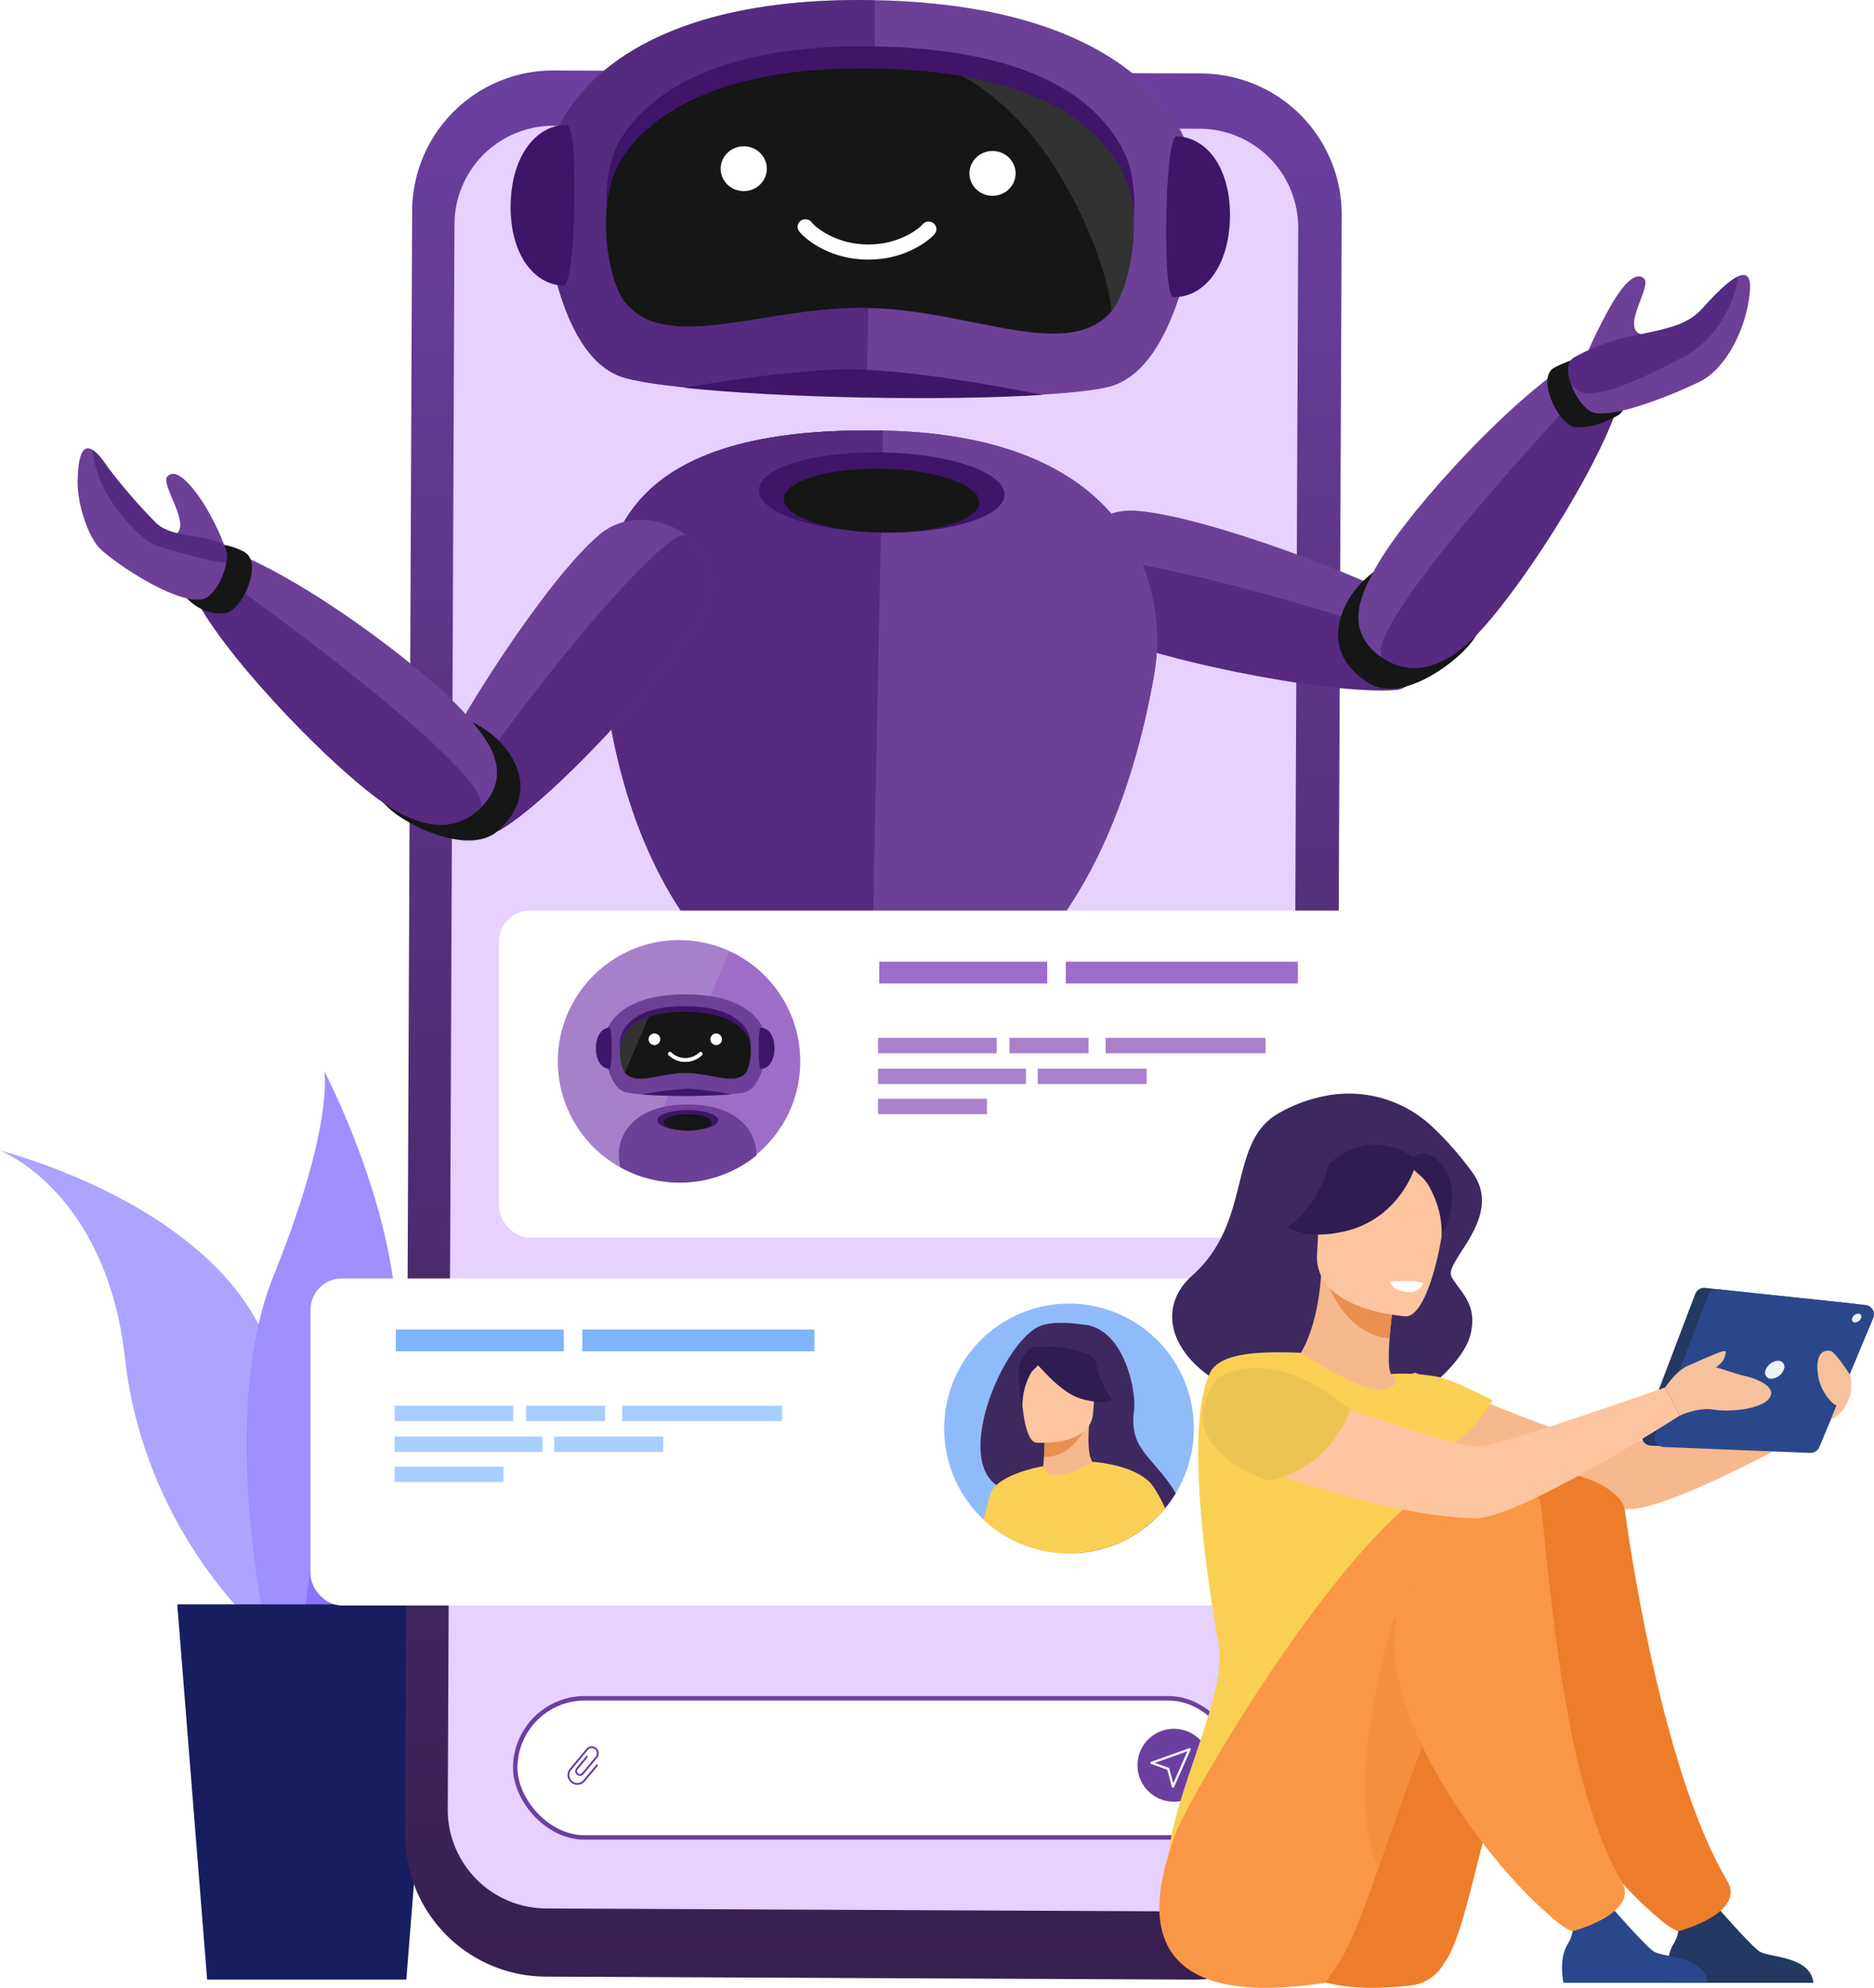 <svg xmlns="http://www.w3.org/2000/svg" xmlns:xlink="http://www.w3.org/1999/xlink" width="417.502" height="442.685" viewBox="0 0 417.502 442.685"><defs><style>.a{fill:none;}.b{fill:#ada4ff;}.c{fill:#9f8fff;}.d{fill:#8c71ff;}.e{fill:#181d5f;}.f{clip-path:url(#a);}.g{fill:url(#b);}.h{fill:#e6d1ff;}.i{fill:#e0e0e0;}.j,.l{fill:#fff;}.j{stroke:#6b3fa0;}.k{fill:#6b3fa0;}.m{fill:#a8ceff;}.n{fill:#7fb5fb;}.o{fill:#90bbfb;}.p{fill:#3d2960;}.q{fill:#f8b88d;}.r{fill:#e98f52;}.s{fill:#fcc59f;}.t{fill:#2f1c51;}.u{fill:#f9d054;}.v{fill:#161616;}.w{fill:#6d4098;}.ab,.x{opacity:0.5;}.ab,.y{fill:#3e1569;}.z{opacity:0.15;}.aa,.ae{fill:#d1d1d1;}.ac{fill:#a981cb;}.ad{fill:#9e6dc9;}.ae{opacity:0.2;}.af{fill:#ed7d2b;}.ag{fill:#233862;}.ah{fill:#f99746;}.ai{fill:#2b478b;}.aj{fill:#f58f3e;}.ak{fill:#ebf3fa;}.al{fill:#f6c19d;}.am{fill:#f3c3a2;}.an{fill:#ebc554;}.ao{stroke:none;}.ap{filter:url(#e);}.aq{filter:url(#c);}</style><clipPath id="a"><rect class="a" width="208.624" height="425.151"/></clipPath><linearGradient id="b" x1="0.5" x2="0.5" y2="1" gradientUnits="objectBoundingBox"><stop offset="0" stop-color="#6b3fa0"/><stop offset="1" stop-color="#362050"/></linearGradient><filter id="c" x="60.178" y="275.698" width="228.762" height="90.846" filterUnits="userSpaceOnUse"><feOffset dy="3" input="SourceAlpha"/><feGaussianBlur stdDeviation="3" result="d"/><feFlood flood-opacity="0.161"/><feComposite operator="in" in2="d"/><feComposite in="SourceGraphic"/></filter><filter id="e" x="102.124" y="193.775" width="228.762" height="90.846" filterUnits="userSpaceOnUse"><feOffset dy="3" input="SourceAlpha"/><feGaussianBlur stdDeviation="3" result="f"/><feFlood flood-opacity="0.161"/><feComposite operator="in" in2="f"/><feComposite in="SourceGraphic"/></filter></defs><g transform="translate(-746.712 -110.302)"><g transform="translate(-670.773 -3203.899)"><g transform="translate(1412.799 3552.739)"><path class="b" d="M1518.646,3844.532s-24.459-21.825-28.6-59.078-27.846-46.284-27.846-46.284,62.088,15.428,62.464,57.949,4.892,51.176,4.892,51.176Z" transform="translate(-1457.515 -3721.484)"/><path class="c" d="M2047.348,3685.194s-13.546-53.433,0-86.923,11.289-45.531,11.289-45.531,23.33,44.4,13.923,73-6.773,72.248-6.773,72.248l-16.557-11.289Z" transform="translate(-1981.702 -3552.739)"/><path class="d" d="M2172.226,4056.534s3.387-62.464,31.608-67.732,33.114-19.567,33.114-19.567,1.819,33.6-17.309,51.928c-18.823,18.04-29.67,17.5-28.579,44.6Z" transform="translate(-2100.183 -3929.723)"/></g><path class="e" d="M1936.138,4804.388l-.019.266-.6,7.536-.057.689-1.031,12.9-.05.683-.986,12.334-.051.683-.67,8.415-.057.677-1.031,12.954-.05.67-.98,12.3-.057.67-1.018,12.8h-44.376l-1.094-13.75-.057-.683-.974-12.246-.057-.664-1.05-13.245-.051-.626-.8-10.027-.051-.632-.948-11.9-.051-.632-.879-11.076-.051-.651-.544-6.8-.051-.632Z" transform="translate(-421.475 -1132.912)"/></g><g transform="translate(837 126)"><g class="f"><path class="g" d="M175.528,425.15l-144.25-.667A31.42,31.42,0,0,1,0,392.929L1.529,31.29A31.424,31.424,0,0,1,33.1,0L177.347.667a31.423,31.423,0,0,1,31.277,31.554l-1.53,361.64a31.421,31.421,0,0,1-31.566,31.289"/><path class="h" d="M177.032,12.973l-27.968-.129a6.947,6.947,0,0,0-6.82,7.068l-.024,5.073a6.944,6.944,0,0,1-6.82,7.068L80.885,31.8a6.953,6.953,0,0,1-6.761-7.131l.022-5.072a6.955,6.955,0,0,0-6.762-7.131l-9.836-.046L33.07,12.308A22.006,22.006,0,0,0,10.962,34.222L9.47,387.207a22,22,0,0,0,21.9,22.1l143.963.666a22.008,22.008,0,0,0,22.107-21.914l1.492-352.987a22.006,22.006,0,0,0-21.9-22.1"/><path class="i" d="M171.23,329.733v3.909h-.4V330.09h-.922v-.357Z"/><path class="i" d="M173.245,329.733v3.909h-.4V330.09h-.922v-.357Z"/><path class="i" d="M174.181,330.984a.3.3,0,0,1,.3-.3.3.3,0,0,1,.3.3.305.305,0,0,1-.3.307.3.3,0,0,1-.3-.307m0,2.379a.3.3,0,0,1,.3-.3.3.3,0,0,1,.3.3.306.306,0,0,1-.3.308.3.3,0,0,1-.3-.308"/><path class="i" d="M178.682,332.615H177.9v1.027h-.4v-1.027h-2.206v-.291l2.072-2.591h.447l-2,2.525h1.7v-.906h.391v.906h.782Z"/><path class="i" d="M181.678,332.492c0,.664-.464,1.184-1.419,1.184a2.022,2.022,0,0,1-1.4-.5l.195-.319a1.7,1.7,0,0,0,1.2.452c.664,0,1.016-.324,1.016-.8,0-.5-.313-.816-1.307-.816h-.832l.2-1.96h2.139v.358h-1.787l-.134,1.245h.5c1.178,0,1.625.464,1.625,1.156"/></g></g><g class="j" transform="translate(861 488)"><rect class="ao" width="162" height="32" rx="16"/><rect class="a" x="0.5" y="0.5" width="161" height="31" rx="15.5"/></g><path class="k" d="M179.371,377.416a8.122,8.122,0,1,1-8.122-8.121,8.123,8.123,0,0,1,8.122,8.121" transform="translate(837 126)"/><path class="l" d="M171.039,382.431h-.019a.252.252,0,0,1-.223-.184l-1.039-3.843-3.6-1.277a.246.246,0,0,1-.167-.234.249.249,0,0,1,.166-.235l8.482-3.031a.251.251,0,0,1,.313.338l-3.68,8.319a.25.25,0,0,1-.228.148m-4.057-5.541,3.066,1.086a.248.248,0,0,1,.159.17l.888,3.288,3.159-7.14Z" transform="translate(837 126)"/><path class="k" d="M39.712,380.7a1.768,1.768,0,1,1-2.717-2.262l3.656-4.39a1.145,1.145,0,1,1,1.759,1.465l-3.1,3.722,0,0a.65.65,0,0,1-.97-.819l2.388-2.867-.328-.274-2.282,2.739v0l-.111.133.014.012a1.056,1.056,0,0,0,1.608,1.339l.007.006.061-.074c.018-.019.039-.035.057-.056l-.006-.005,3.022-3.628,0,0a1.57,1.57,0,0,0-2.412-2.009v0l-3.818,4.585.007.007a2.194,2.194,0,0,0,3.358,2.8l.008.007,3.077-3.7-.328-.273Z" transform="translate(837 126)"/><g transform="translate(-44.945 74.587)"><g transform="translate(860.836 317.413)"><g transform="translate(0)"><g class="aq" transform="matrix(1, 0, 0, 1, -69.18, -281.7)"><rect class="l" width="210.762" height="72.846" rx="7" transform="translate(69.18 281.7)"/></g></g><g transform="translate(39.924 31.356)"><rect class="m" width="26.434" height="3.428" transform="translate(-21.188 0)"/><rect class="m" width="32.947" height="3.427" transform="translate(-21.189 6.855)"/><rect class="m" width="24.263" height="3.427" transform="translate(14.385 6.855)"/><rect class="m" width="24.263" height="3.427" transform="translate(-21.189 13.563)"/><rect class="m" width="17.621" height="3.428" transform="translate(8.089 0)"/><rect class="m" width="35.642" height="3.428" transform="translate(29.512 0)"/></g><g transform="translate(18.735 14.387)"><rect class="n" width="37.425" height="4.853" transform="translate(0.266)"/><rect class="n" width="51.707" height="4.853" transform="translate(41.826)"/></g></g><g transform="translate(-666.473 -892.692)"><path class="o" d="M1668.472,1246.527a27.815,27.815,0,0,0,27.813,27.815q.9,0,1.785-.056a27.721,27.721,0,0,0,17.882-8.09c.61-.61,1.192-1.25,1.746-1.915a27.814,27.814,0,1,0-49.225-17.754Z" transform="translate(0)"/><path class="p" d="M1696.239,1267.664a7.345,7.345,0,0,0,1.645.849c4.333,3.773,11.224,9.858,16.295,14.314a27.721,27.721,0,0,0,17.882-8.09c.61-.61,1.192-1.25,1.746-1.914a27.848,27.848,0,0,0,2.365-3.318,26.961,26.961,0,0,0-2.158-3.225c-4.475-5.788-8.122-7.752-7.122-15.226.541-4.057-2.063-18.4-11.382-19.138-.778-.062-5.484-.854-8.895.093C1698.352,1234.3,1686.728,1261.107,1696.239,1267.664Z" transform="translate(-16.109 -8.542)"/><path class="q" d="M1732.159,1311.622c-.043.016,3.87,2.372,6.965,1.732,2.912-.6,5.871-4.536,5.832-4.547-1.2-.317-2.3-1.661-1.818-8.818l-.554.073-9.329,1.242s.026,2.913-.14,5.645C1732.976,1309.244,1732.7,1311.41,1732.159,1311.622Z" transform="translate(-42.389 -54.096)"/><path class="r" d="M1735.157,1301.45s.026,2.913-.14,5.645c5.165.18,8.188-4.351,9.469-6.887Z" transform="translate(-44.292 -54.242)"/><path class="s" d="M1723.332,1270.84s12.186.972,12.674-6.626,2.391-12.59-5.37-13.532-9.459,1.86-10.239,4.357S1720.174,1270.391,1723.332,1270.84Z" transform="translate(-34.351 -21.153)"/><path class="t" d="M1724.925,1248.945s6.168,8.173,11.21,9.815,7.353.409,7.353.409a20.6,20.6,0,0,1-3.442-7.649,3.708,3.708,0,0,0-2.526-2.784C1733.906,1247.621,1726.958,1245.967,1724.925,1248.945Z" transform="translate(-37.575 -19.001)"/><path class="t" d="M1725.3,1249.493a19.1,19.1,0,0,0-4.259,3.55,14.662,14.662,0,0,0-2.036,7.536s-2.29-8.538.755-11.787C1722.989,1245.347,1725.3,1249.493,1725.3,1249.493Z" transform="translate(-33.085 -19.109)"/><path class="u" d="M1694.664,1336.913a27.709,27.709,0,0,0,19.054,7.554h1.848c-.022-.017-.041-.036-.063-.056a27.722,27.722,0,0,0,17.882-8.09c.61-.61,1.192-1.25,1.746-1.915a31.534,31.534,0,0,0-2.69-4.912c-3.447-4.81-13.409-5.422-13.409-5.422v0s0,0-.007,0c-.02.013-.039.022-.056.035-3.792,2.237-6.286,2.945-7.922,2.945-2.417,0-2.969-1.531-3.074-1.921v0l0,0v-.007a.5.5,0,0,1-.015-.08v0s-7.191,1.218-10.393,4.2a4.59,4.59,0,0,0-1.386,2.121C1695.91,1332.35,1695.36,1334.361,1694.664,1336.913Z" transform="translate(-17.433 -70.125)"/></g></g><g transform="translate(-480.766 -340.295)"><g transform="translate(1244.765 450.597)"><g transform="translate(96.472)"><g transform="translate(7.101)"><path class="v" d="M1400.516,494.9c.346,5.828,3.072,33.671,16.745,39.164,12.53,5.034,96.44,6.61,109.161,2.051,13.882-4.976,17.715-32.695,18.292-38.505,1.814-18.263-14.3-45.223-71.071-46.289l-.264,0C1416.6,450.245,1399.432,476.579,1400.516,494.9Z" transform="translate(-1400.214 -450.798)"/><path class="w" d="M1400.156,494.7c.349,5.895,3.106,34.05,16.933,39.605,12.671,5.09,97.525,6.684,110.39,2.073,14.039-5.031,17.916-33.063,18.5-38.939,1.834-18.469-14.459-45.731-71.871-46.81l-.267,0C1416.426,449.55,1399.059,476.181,1400.156,494.7Zm17.142-8.17c3.817-6.555,16.518-21.622,56.8-20.88,40.57.747,51.344,15.732,55.193,22.984,5.108,9.624,1.651,26.584-2.39,31.268-9.864,11.434-31.266-.274-54.237-.723s-44.861,10.437-54.226-1.314C1414.589,513.036,1411.81,495.959,1417.3,486.534Z" transform="translate(-1400.108 -450.597)"/><g class="x" transform="translate(0.042 0.001)"><path class="y" d="M1472.725,519.184c-22.982-.449-44.861,10.437-54.225-1.314-3.851-4.832-6.63-21.909-1.143-31.335,3.817-6.555,16.518-21.622,56.8-20.88l.006-15.02-.267,0c-57.413-1.078-74.78,25.552-73.683,44.076.349,5.894,3.106,34.05,16.934,39.6,6.341,2.547,30.756,4.219,55.182,4.676Z" transform="translate(-1400.167 -450.598)"/></g><g transform="translate(39.695 32.579)"><path class="l" d="M1481,522.47c.93,1.3,6.2,6.166,15.006,6.331s14.265-4.5,15.246-5.762a1.653,1.653,0,0,0-.337-2.361,1.772,1.772,0,0,0-2.432.328c-.588.755-5.112,4.562-12.41,4.425s-11.667-4.112-12.225-4.888a1.769,1.769,0,0,0-2.417-.419A1.654,1.654,0,0,0,1481,522.47Z" transform="translate(-1463.544 -503.572)"/><ellipse class="l" cx="5.142" cy="4.992" rx="5.142" ry="4.992" transform="translate(55.422 1.041)"/><ellipse class="l" cx="5.142" cy="4.992" rx="5.142" ry="4.992"/></g><g class="z" transform="translate(92.816 16.662)"><path class="aa" d="M1531.693,474.219c25.333,4.191,33.2,15.407,36.369,21.378,5.108,9.624,1.651,26.584-2.39,31.268,0,0-.8-11.769-10.808-29.046C1544.249,479.5,1531.693,474.219,1531.693,474.219Z" transform="translate(-1531.693 -474.219)"/></g></g><path class="y" d="M1482.948,567.213c15.82.309,41.732,5.67,41.732,5.67-21.762,1.414-58.541.7-79.807-1.575C1444.873,571.308,1469.265,566.946,1482.948,567.213Z" transform="translate(-1406.195 -484.952)"/><path class="y" d="M1390.046,507.708c-.219,10.969,5.131,18,11.9,18.125,2.538.048,3.334-35.74.713-35.79C1395.89,489.916,1390.265,496.739,1390.046,507.708Z" transform="translate(-1390.04 -462.219)"/><path class="y" d="M1611.295,511.783c-.219,10.969-5.844,17.792-12.613,17.665-2.539-.047-1.907-35.839.713-35.79C1606.164,493.785,1611.514,500.814,1611.295,511.783Z" transform="translate(-1451.038 -463.284)"/><g transform="translate(21.309 10.311)"><path class="y" d="M1480.03,470.157c-40.284-.742-52.984,14.325-56.8,20.88a25.227,25.227,0,0,0-2.947,10.535c-.209-5.495.592-11.238,3.045-15.452,3.818-6.555,16.518-21.622,56.8-20.88,40.57.747,51.344,15.732,55.194,22.984,2.284,4.3,2.855,10.072,2.427,15.555a25.187,25.187,0,0,0-2.525-10.638C1531.375,485.889,1520.6,470.9,1480.03,470.157Z" transform="translate(-1420.249 -465.215)"/></g></g><g transform="translate(219.739 61.239)"><g transform="translate(0 52.459)"><path class="w" d="M1630.2,651.735c-15.555,1.193-57.458-7.511-67.781-13.686-12.347-7.386-4.476-27.157,9.764-26.231,15.257.99,52.363,15.149,62.819,21.459C1641.774,637.366,1636.58,651.245,1630.2,651.735Z" transform="translate(-1556.288 -611.786)"/><path class="ab" d="M1630.2,656.113c-15.555,1.193-57.458-7.511-67.781-13.686-5.611-3.356-7.047-9.27-5.607-14.637,1.728-6.444,81.958,16.262,80.78,20.253C1636.373,652.163,1633.439,655.865,1630.2,656.113Z" transform="translate(-1556.288 -616.165)"/></g><g transform="translate(61.082 19.35)"><path class="v" d="M1669.465,623.743c10.964,6.893,6.152,16.949,2.7,21.067-3.806,4.547-15.281,13.029-22.5,8.5-10.964-6.892-6.151-16.948-2.7-21.067C1650.771,627.692,1662.245,619.21,1669.465,623.743Z" transform="translate(-1642.884 -581.819)"/><path class="w" d="M1695.821,565.445c-15.067,10.033-37.558,35.061-43.281,46.386-1.744,3.45-7.509,12.886,2.458,19.152s19.123-3.65,21.867-6.676c10.461-11.543,27.8-38.982,31.12-52.624C1709.023,567.407,1699.085,563.272,1695.821,565.445Z" transform="translate(-1644.773 -564.847)"/><path class="ab" d="M1657.073,631.642c9.967,6.266,19.123-3.65,21.867-6.676,10.461-11.543,27.8-38.982,31.12-52.624.483-1.99-1.411-3.95-3.9-5.257C1705.576,566.78,1649.324,626.77,1657.073,631.642Z" transform="translate(-1646.849 -565.506)"/></g><path class="v" d="M1715.213,578.842c-3.75-.47-8.7-10.957-4.792-13.2a25.142,25.142,0,0,1,5.126-2.074,14.121,14.121,0,0,1,4.4-.59c3.759.4,8.73,11.007,4.792,13.2a23.419,23.419,0,0,1-5.03,2.156A14.876,14.876,0,0,1,1715.213,578.842Z" transform="translate(-1601.279 -544.936)"/><g transform="translate(112.347)"><path class="w" d="M1720.921,555.914s2.7-6.274,5.627-11.394c2.905-5.13,5.771-7.908,7.526-6.152,1.712,1.713-5.2,10.949-.743,12.349C1736.557,551.73,1723.584,555.02,1720.921,555.914Z" transform="translate(-1717.141 -537.54)"/><path class="w" d="M1721.406,568.12c5.837,1.107,20.074-5.28,23.437-6.925,5.485-2.683,10.277-11.086,11.172-19.853.691-6.771-3.606-4.222-10.4,3.354-3.067,3.451-6.709,4.534-15,6.116a46.739,46.739,0,0,0-13.692,4.95C1713.2,557.756,1717.933,567.462,1721.406,568.12Z" transform="translate(-1715.562 -537.415)"/><path class="ab" d="M1741.232,555.811c5.3-2.592,10.978-9.549,12.163-17.926-1.835.84-4.516,3.3-7.785,6.948-3.067,3.451-6.709,4.534-15,6.117a46.721,46.721,0,0,0-13.693,4.949c-1.684.9-1.628,3.386-.748,5.895a5.346,5.346,0,0,0,2.74,1.994C1724.744,564.894,1737.869,557.456,1741.232,555.811Z" transform="translate(-1715.562 -537.553)"/></g></g><g transform="translate(116.457 95.853)"><path class="w" d="M1410.315,638.642c-2.719-28.83,5.594-53.189,62.528-52.12s63.61,36.36,60.4,54.428C1513.455,752.495,1419.922,740.49,1410.315,638.642Z" transform="translate(-1409.867 -586.488)"/><path class="ab" d="M1470.122,719.9c-27.833-.377-54.876-28.985-59.808-81.263-2.719-28.83,5.594-53.189,62.528-52.12Z" transform="translate(-1409.867 -586.488)"/><path class="w" d="M1410.315,638.642c-2.719-28.83,5.594-53.189,62.528-52.12s63.61,36.36,60.4,54.428C1513.455,752.495,1419.922,740.49,1410.315,638.642Z" transform="translate(-1409.867 -586.488)"/><path class="ab" d="M1470.122,719.9c-27.833-.377-54.876-28.985-59.808-81.263-2.719-28.83,5.594-53.189,62.528-52.12Z" transform="translate(-1409.867 -586.488)"/><g transform="translate(35.171 4.366)"><ellipse class="y" cx="8.934" cy="27.351" rx="8.934" ry="27.351" transform="matrix(0.019, -1, 1, 0.019, 0, 17.865)"/><ellipse class="v" cx="7.114" cy="21.779" rx="7.114" ry="21.779" transform="matrix(0.019, -1, 1, 0.019, 5.568, 17.969)"/></g></g><g transform="translate(0 99.846)"><g transform="translate(78.792 15.91)"><path class="w" d="M1372.118,683.624c13.2-8.076,41.417-39.382,45.884-50.325,5.344-13.089-13.147-24.361-23.988-15.352-11.615,9.653-32.628,42.545-37.118,53.673C1353.987,678.83,1366.7,686.937,1372.118,683.624Z" transform="translate(-1356.469 -614.704)"/><path class="ab" d="M1374.034,685.051c13.2-8.076,41.417-39.382,45.884-50.325,2.429-5.948-.065-11.521-4.526-14.986-5.356-4.16-55.659,60.621-52.255,63.136C1366.651,685.471,1371.284,686.733,1374.034,685.051Z" transform="translate(-1358.385 -616.131)"/></g><path class="v" d="M1340.033,675.755c-9.375,8.83-2.642,17.786,1.565,21.176,4.644,3.742,17.6,9.9,23.772,4.09,9.375-8.829,2.642-17.786-1.565-21.175C1359.162,676.1,1346.208,669.948,1340.033,675.755Z" transform="translate(-1271.439 -616.079)"/><g transform="translate(25.382 23.511)"><path class="w" d="M1291.688,625.723c16.788,7,43.861,27.308,51.743,37.337,2.4,3.055,9.945,11.224,1.423,19.251s-19.489.027-22.786-2.424c-12.573-9.349-35.077-32.994-41.061-45.75C1279.13,630.138,1288.051,624.207,1291.688,625.723Z" transform="translate(-1280.75 -625.48)"/><path class="ab" d="M1344.853,683.464c-8.522,8.026-19.489.027-22.786-2.424-12.573-9.349-35.077-32.994-41.061-45.75-.873-1.862.593-4.141,2.776-5.893C1284.291,628.987,1351.479,677.223,1344.853,683.464Z" transform="translate(-1280.75 -626.633)"/></g><path class="v" d="M1287.474,637.667c3.715-.687,7.895-9.945,4.959-13.089-.869-.932-3.59-1.84-5.141-2.122a14.153,14.153,0,0,0-4.423-.333c-3.727.621-6.389,9.551-3.656,12.5a10.915,10.915,0,0,0,4.844,2.819A8.638,8.638,0,0,0,1287.474,637.667Z" transform="translate(-1254.584 -600.958)"/><g transform="translate(19.748 5.683)"><path class="w" d="M1286.014,616.979a52.969,52.969,0,0,0-5.129-10.473c-3.218-4.951-6.251-7.557-7.893-5.7-1.6,1.809,5.865,11.334,1.5,12.99C1271.339,614.994,1283.3,616.242,1286.014,616.979Z" transform="translate(-1272.762 -600.206)"/></g><path class="w" d="M1272.753,625.7c-5.758,1.445-19.862-8.065-23.092-11.323-2.407-2.429-5-9.62-4.893-15.053.233-11.72,4.518-6.311,6.649-3.073a125.307,125.307,0,0,0,10.691,12.381c3.4,3.434,10.513,2.7,14.357,4.471S1276.18,624.843,1272.753,625.7Z" transform="translate(-1244.765 -592.148)"/><g class="x" transform="translate(3.386 0.507)"><path class="y" d="M1263.617,613.928c-4.188-1.518-9.9-9.147-11.595-12.668-1.675-3.481-3.083-9.019-2.17-8.335a15.111,15.111,0,0,1,2.979,3.541,125.31,125.31,0,0,0,10.691,12.381c3.4,3.434,10.513,2.7,14.357,4.471,1.409.652,1.745,2.408,1.435,4.413C1279.2,618.473,1267.619,615.378,1263.617,613.928Z" transform="translate(-1249.565 -592.867)"/></g></g></g></g><g transform="translate(45 75.664)"><g transform="translate(-139.359 -687.097)"><g transform="translate(952.195 921.51)"><g class="ap" transform="matrix(1, 0, 0, 1, -111.12, -199.77)"><rect class="l" width="210.762" height="72.846" rx="7" transform="translate(321.89 272.62) rotate(180)"/></g></g><g transform="translate(1036.691 952.866)"><rect class="ac" width="26.434" height="3.428"/><rect class="ac" width="32.947" height="3.427" transform="translate(0 6.855)"/><rect class="ac" width="24.263" height="3.427" transform="translate(35.574 6.855)"/><rect class="ac" width="24.263" height="3.427" transform="translate(0 13.562)"/><rect class="ac" width="17.621" height="3.428" transform="translate(29.277)"/><rect class="ac" width="35.642" height="3.428" transform="translate(50.699)"/></g><g transform="translate(1036.956 935.897)"><rect class="ad" width="37.425" height="4.853"/><rect class="ad" width="51.707" height="4.853" transform="translate(41.559)"/></g></g><g transform="translate(-400.703 135.074)"><g transform="translate(1226.703 108.641)"><circle class="ad" cx="27" cy="27" r="27" transform="translate(0.001 0.285)"/><path class="ae" d="M1243.952,161.6a27.173,27.173,0,1,1,21.246-50.011Z" transform="translate(-1226.866 -109.125)"/><g transform="translate(8.463 12.358)"><g transform="translate(1.795)"><path class="w" d="M1292.063,165.67H1292c-14.255,0-18.434,6.893-18.07,11.624.116,1.505.939,8.691,4.4,10.045,3.17,1.241,24.239,1.241,27.41,0,3.459-1.354,4.283-8.54,4.4-10.045C1310.5,172.563,1306.319,165.67,1292.063,165.67Zm13.418,17.459c-2.382,2.959-7.759.071-13.466.076s-11.074,2.9-13.466-.076c-.98-1.217-1.754-5.57-.438-8.006.991-1.836,3.74-5.616,13.813-5.612,10,0,13.08,3.917,14,5.612C1307.235,177.558,1306.461,181.912,1305.481,183.129Z" transform="translate(-1273.905 -165.67)"/></g><path class="y" d="M1322.84,262.5a72.223,72.223,0,0,0-10.386,1.25,138.683,138.683,0,0,0,19.816-.02A63.483,63.483,0,0,0,1322.84,262.5Z" transform="translate(-1302.281 -241.456)"/><path class="y" d="M1436.038,204.452c0,2.806-1.363,4.577-3.043,4.577-.63,0-.651-9.155,0-9.155C1434.676,199.875,1436.038,201.646,1436.038,204.452Z" transform="translate(-1396.248 -192.441)"/><path class="y" d="M1265.645,204.452c0,2.806,1.363,4.577,3.043,4.577.63,0,.65-9.155,0-9.155C1267.008,199.875,1265.645,201.646,1265.645,204.452Z" transform="translate(-1265.645 -192.441)"/><g transform="translate(5.304 2.633)"><path class="y" d="M1304.559,179.043c10,0,13.08,3.917,14,5.612a6.6,6.6,0,0,1,.679,2.708,7.716,7.716,0,0,0-.679-3.965c-.915-1.694-3.993-5.608-14-5.612-10.073,0-12.822,3.776-13.813,5.612a7.716,7.716,0,0,0-.679,3.965,6.6,6.6,0,0,1,.679-2.708C1291.738,182.819,1294.486,179.04,1304.559,179.043Z" transform="translate(-1290.049 -177.786)"/></g><g transform="translate(5.323 3.851)"><path class="v" d="M1318.643,189c-.915-1.694-3.993-5.608-14-5.612-10.073,0-12.822,3.776-13.813,5.612-1.316,2.436-.541,6.789.438,8.006,2.392,2.971,7.762.08,13.466.076s11.083,2.884,13.466-.076C1319.184,195.79,1319.958,191.437,1318.643,189Zm-20.785,1.823a1.277,1.277,0,1,1,1.277-1.277A1.277,1.277,0,0,1,1297.858,190.824Zm10.637,2.22a5.334,5.334,0,0,1-7.512,0,.431.431,0,0,1,.7-.506,4.522,4.522,0,0,0,6.117,0,.431.431,0,1,1,.7.506Zm3.125-2.22a1.277,1.277,0,1,1,1.276-1.277A1.277,1.277,0,0,1,1311.619,190.824Z" transform="translate(-1290.136 -183.389)"/><g transform="translate(6.054 4.491)"><path class="l" d="M1347.257,225.351a5.333,5.333,0,0,1-7.512,0,.431.431,0,1,1,.7-.506,4.522,4.522,0,0,0,6.117,0,.431.431,0,1,1,.7.506Z" transform="translate(-1334.953 -220.187)"/><g transform="translate(0 0)"><circle class="l" cx="1.277" cy="1.277" r="1.277" transform="matrix(0.924, -0.383, 0.383, 0.924, 0, 0.977)"/><circle class="l" cx="1.277" cy="1.277" r="1.277" transform="translate(13.964 2.723) rotate(-80.783)"/></g></g><g class="z" transform="translate(0 1.121)"><path class="aa" d="M1296.581,188.547c-3.7,1.262-5.1,3.291-5.747,4.491-1.316,2.436-.541,6.789.438,8.006Z" transform="translate(-1290.136 -188.547)"/></g></g><g transform="translate(5.12 24.541)"><path class="w" d="M1319.834,289.959a27.181,27.181,0,0,1-30.365,2.532c-.15-1.029-.222-1.867-.249-2.28-.307-4.732,3.225-11.624,15.272-11.624h.056C1316.386,278.587,1320,285.239,1319.834,289.959Z" transform="translate(-1289.203 -278.587)"/><ellipse class="y" cx="6.79" cy="2.285" rx="6.79" ry="2.285" transform="translate(8.535 1.226)"/><ellipse class="v" cx="5.407" cy="1.819" rx="5.407" ry="1.819" transform="translate(9.918 2.157)"/></g></g></g></g></g><g transform="translate(-825.711 -680.08)"><path class="p" d="M1874.641,1034.5a27.075,27.075,0,0,1,24.293,6.935,72.14,72.14,0,0,1,8.849,10.122c7.119,9.94-6.512,19.779-4.7,23.148s6.013,6.028,4.175,13.059-13.96,16.157-17.912,16.563c-40.053,4.113-57.436-17.968-44.046-29.871s7.926-29.171,18.8-35.88A33.355,33.355,0,0,1,1874.641,1034.5Z" transform="translate(-7.279)"/><path class="q" d="M2013.428,1254.719s37.72,16.434,44.567,16.135S2107.032,1258,2107.032,1258l-1.074,7.258s-32.56,18.726-43.943,19.789c-11.207,1.046-49.528-10.058-53.227-12.4S2002.676,1257.092,2013.428,1254.719Z" transform="translate(-125.694 -158.643)"/><path class="q" d="M1941,1217.5a36.286,36.286,0,0,1-12.681,5.4c-19.547,4.516-27.038-12-29.851-23.345a16.792,16.792,0,0,1,6.623-2.035c1.413-.167,2.9-.277,4.129-.338,2.195-1.681,5.466-8.562,6.189-19.245l.919.247,15.405,4.216s-.706,4.9-1.051,9.526c-.267,3.622-.309,7.083.377,7.93,1.2.261,1.924.431,1.924.431a.034.034,0,0,0,.008.014A99.192,99.192,0,0,1,1941,1217.5Z" transform="translate(-48.68 -103.471)"/><path class="r" d="M1977.312,1183.034s-.708,4.893-1.051,9.525c-8.728-.874-12.778-9.183-14.355-13.741Z" transform="translate(-94.261 -104.109)"/><path class="s" d="M1975.267,1119.344s-20.716-1.143-19.806-14.033-1.15-21.718,12.115-21.533,15.485,5.285,16.227,9.661S1980.679,1119.309,1975.267,1119.344Z" transform="translate(-89.609 -35.822)"/><path class="t" d="M1967.182,1079.449c-2.92-4.106-5.4-3.429-6.837-2.36-10.864-7.029-18.811,1.641-18.811,1.641a24.684,24.684,0,0,1-9.1,13.968s3.672,2.936,12.459.988c11.243-2.492,15.1-12.241,15.628-13.739,1.182,1.225,2.708,2,3.879,4.661a20.428,20.428,0,0,1,2.289,10.172S1971.562,1085.607,1967.182,1079.449Z" transform="translate(-73.089 -29.044)"/><path class="u" d="M1848.272,1303.192c-1.871-9.563-7.97-47.772-1.871-60.067,2.191-4.417,10.787-4.816,20.218-4.428,2.935,1.9,14.118,9.054,18.711,8.161.049-.01.138-.031.257-.061,2.163-.541,2.98-2.061,1.175-3.371a41.2,41.2,0,0,1,10.472.642c3.276.617,12.114,5.189,12.114,5.189s-4.451,8.04-11.012,10.815c1.116,9.982-.544,14.385-10.9,37.441-8.75,19.489,1.18,37.035,1.18,37.035s-51.511,41.416-51.8,20.328C1836.6,1339,1850.663,1315.416,1848.272,1303.192Z" transform="translate(-4.387 -147.049)"/><path class="af" d="M1949.256,1450.272a9.576,9.576,0,0,0,6.889-4.194q.373-.558.8-1.2c5.864-8.876,8.145-36.059,21.334-65.019,3.213-7.05,14.744-8.318,17.888-16.288,0,0,7.739-25.832-14.812-26.594s-60.4,71.877-61,79.5C1919.776,1423.853,1905.446,1455.216,1949.256,1450.272Z" transform="translate(-62.471 -217.739)"/><path class="ag" d="M2265.5,1694.823h-32.1s-1.2-5.119.907-8.6c1.865-3.082,1.15-4.838-.231-7.388a12.477,12.477,0,0,0,5.406,1.018,11.308,11.308,0,0,0,4.773-1.679c1.382,1.575,7.3,8.279,9.146,9.607C2255.5,1689.285,2264.849,1688.747,2265.5,1694.823Z" transform="translate(-289.077 -462.884)"/><path class="af" d="M2128.138,1341.842c1.933,14.49,9.481,60.225,22.8,82.538,4.292,7.194-10.815,11.226-10.9,11.2-2.027-.53-5.4-3.76-6.958-5.162-10.81-9.742-32.752-37.327-32.752-59.442,0-10.783-.189-31.378,7.652-36.612C2112.808,1331.145,2127.371,1336.087,2128.138,1341.842Z" transform="translate(-193.713 -215.136)"/><path class="ah" d="M1867.644,1445.475s1.19-1.656,3.264-4.8c2.469-3.739,5.2-11.1,8.515-20.528,3.482-9.9,7.612-22.083,12.773-34.757,1.593-3.912,3.285-7.872,5.084-11.826,3.213-7.05,12.05-6.076,15.194-14.046,0,0,12.268-27.629-10.284-28.391s-65.4,73.91-67.868,81.143C1831.626,1420.185,1818.473,1453.06,1867.644,1445.475Z" transform="translate(0 -213.536)"/><path class="ai" d="M2181.8,1694.823h-32.1s-1.2-5.119.907-8.6c1.865-3.082,1.15-4.838-.231-7.388a12.476,12.476,0,0,0,5.406,1.018,11.314,11.314,0,0,0,4.773-1.679c1.381,1.575,7.3,8.279,9.145,9.607C2171.8,1689.285,2181.152,1688.747,2181.8,1694.823Z" transform="translate(-228.942 -462.884)"/><path class="aj" d="M1996.315,1504.06c3.482-9.9,7.612-22.082,12.773-34.757-1.348-9.6-4.256-18-9.145-21.39C1999.944,1447.914,1988.082,1484.661,1996.315,1504.06Z" transform="translate(-116.893 -297.449)"/><path class="ah" d="M2049.268,1342.281c1.933,14.49,4.655,61.252,17.969,83.565,4.292,7.194-10.815,11.226-10.9,11.205-2.027-.53-5.4-3.761-6.958-5.163-10.81-9.742-32.752-37.327-32.752-59.442,0-10.783,12.655-30.513,20.5-35.747A7.888,7.888,0,0,1,2049.268,1342.281Z" transform="translate(-133.58 -216.603)"/><g transform="translate(1938.19 1077.184)"><path class="ag" d="M2259.471,1191.113l-32.872-3.492a2.121,2.121,0,0,0-2.207,1.356l-11.762,30.9a2.122,2.122,0,0,0,1.9,2.875l32.618,1.316a2.122,2.122,0,0,0,2.043-1.3l12.015-28.729A2.121,2.121,0,0,0,2259.471,1191.113Z" transform="translate(-2212.49 -1187.61)"/><path class="ai" d="M2269.615,1192.175l-32.872-3.491a2.122,2.122,0,0,0-2.207,1.355l-11.761,30.9a2.122,2.122,0,0,0,1.9,2.875l32.618,1.316a2.122,2.122,0,0,0,2.043-1.3l12.015-28.729A2.122,2.122,0,0,0,2269.615,1192.175Z" transform="translate(-2219.778 -1188.373)"/><path class="ak" d="M2314.27,1247.274a1.352,1.352,0,0,0-1.271-2,3.159,3.159,0,0,0-2.724,2,1.352,1.352,0,0,0,1.27,2A3.16,3.16,0,0,0,2314.27,1247.274Z" transform="translate(-2282.655 -1229.042)"/><path class="ak" d="M2380.852,1208.985a.664.664,0,0,0-.624-.981,1.553,1.553,0,0,0-1.339.981.665.665,0,0,0,.625.982A1.553,1.553,0,0,0,2380.852,1208.985Z" transform="translate(-2331.999 -1202.263)"/></g><path class="s" d="M1878.63,1254.719s45.558,16.777,52.4,16.434c4.425-.222,41.2-13.15,41.2-13.15l3.3,6.246s-35.8,23.007-45.636,22.893c-19.429-.225-52.211-12.15-55.911-14.495S1867.879,1257.092,1878.63,1254.719Z" transform="translate(-28.845 -158.643)"/><path class="al" d="M2230.963,1253.02s3.3-5.081,6.589-5.23,8.966,2.241,10.908,2.615,7.472,2.167,5.828,4.856-9.264,3.287-12.552,2.69-7.472,1.314-7.472,1.314Z" transform="translate(-287.573 -153.659)"/><path class="am" d="M2251.19,1240.675s5.228-2.4,6.722-2.846,1.2.007.747,1.423-3.138,2.768-3.138,3.212S2251.19,1240.675,2251.19,1240.675Z" transform="translate(-302.105 -146.388)"/><path class="al" d="M2358.763,1242.811s-3.3-5.214-4.376-5.427c-3.288-.649-3.288,3.681-2.591,6.473.748,3,3.281,5.824,3.982,5.577S2359.538,1245.567,2358.763,1242.811Z" transform="translate(-374.123 -146.141)"/><path class="al" d="M2366.445,1260.545a8.727,8.727,0,0,1-4.5,8.9l1.645-4.025Z" transform="translate(-381.68 -162.828)"/><path class="l" d="M2020.6,1182.6s-1.958-.774-7.469-.328c0,0,.293,2.15,4.357,2.363A3.242,3.242,0,0,0,2020.6,1182.6Z" transform="translate(-131.065 -106.491)"/><path class="an" d="M1897.919,1260.293s-4.075,12.9-18.069,15.834c0,0-23.109-7.119-11.6-22.863C1868.248,1253.265,1879.624,1244.811,1897.919,1260.293Z" transform="translate(-24.662 -155.943)"/></g></g></svg>